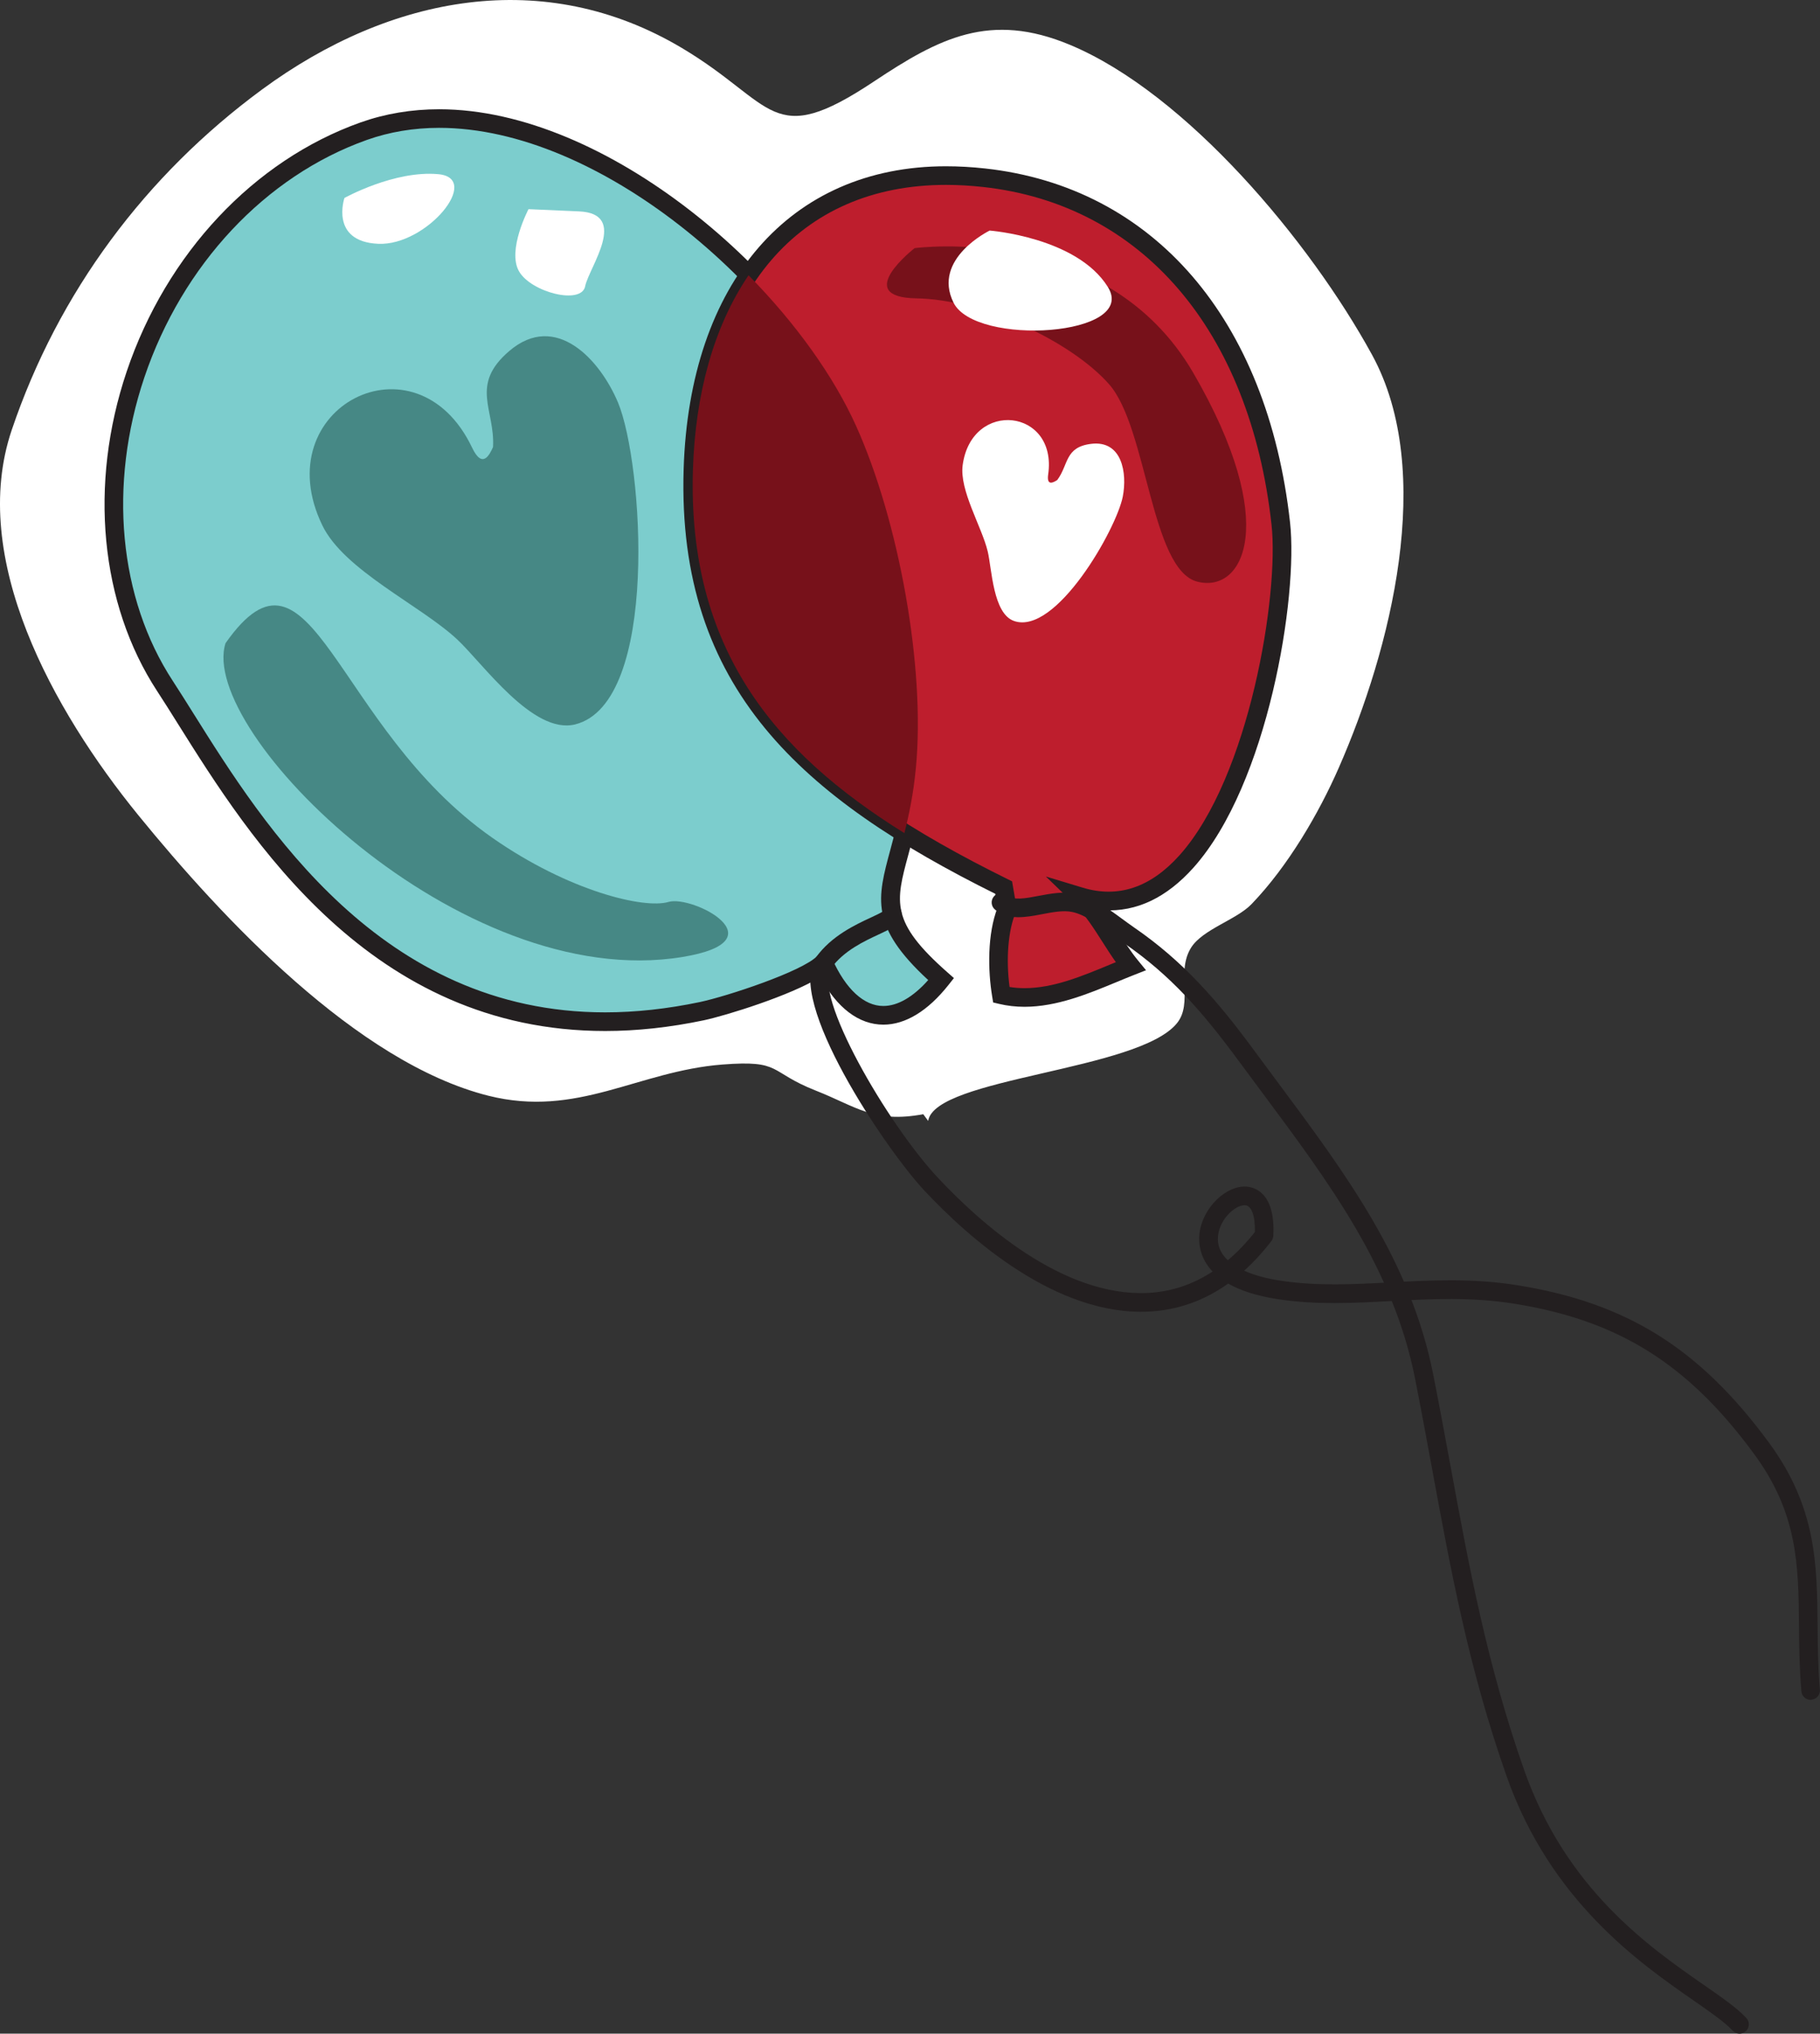 <?xml version="1.0" encoding="utf-8"?>
<!-- Generator: Adobe Illustrator 16.0.0, SVG Export Plug-In . SVG Version: 6.00 Build 0)  -->
<!DOCTYPE svg PUBLIC "-//W3C//DTD SVG 1.1//EN" "http://www.w3.org/Graphics/SVG/1.1/DTD/svg11.dtd">
<svg version="1.1" id="Layer_1" xmlns="http://www.w3.org/2000/svg" xmlns:xlink="http://www.w3.org/1999/xlink" x="0px" y="0px"
	 width="118.424px" height="132.281px" viewBox="0 0 118.424 132.281" enable-background="new 0 0 118.424 132.281"
	 xml:space="preserve">
<rect x="0" y="0" width="118.424" height="132.281" fill="#333333" stroke="none"/>
<g>
	<path fill="#FFFFFF" d="M60.074,72.475c-3.218,0.598-4.337-0.49-7-1.539c-3.102-1.224-2.168-1.994-6.063-1.693
		c-5.511,0.425-9.428,3.488-15.238,2.029C23.211,69.117,14.426,59.682,9.01,53.038C3.44,46.2-2.053,36.297,0.761,27.976
		c3.032-8.97,8.716-16.585,16.292-22.156c8.38-6.16,18.387-8.015,27.318-2.697c6.097,3.627,5.764,6.655,12.497,2.175
		c4.236-2.817,7.55-4.557,12.761-2.378c7.572,3.167,15.608,12.778,19.644,20.153c4.177,7.63,1.203,19.204-2.16,26.865
		c-1.301,2.968-3.303,6.406-5.678,8.871c-0.98,1.02-3.168,1.63-3.927,2.823c-1,1.579,0.138,3.603-0.92,4.916
		c-2.502,3.113-15.748,3.538-16.194,6.361L60.074,72.475z"/>
	<g>
		<g>
			<g>
				<path fill="#7CCDCD" d="M10.734,44.623C2.932,32.69,9.445,13.587,23.668,8.531c11.9-4.229,27.338,8.738,32.039,19.182
					c2.776,6.166,4.519,15.701,3.887,22.25c-0.744,7.707-4.098,8.671,1.643,13.729c-2.833,3.576-5.834,2.953-7.64-1.072
					c-1.139,1.16-6.261,2.801-7.932,3.153C24.771,70.173,15.679,52.182,10.734,44.623z"/>
				<path fill="#231F20" d="M39.377,67.063c-15.267,0-23.114-12.512-27.803-19.986c-0.482-0.769-0.929-1.481-1.347-2.12
					c-3.715-5.682-4.457-13.453-1.984-20.79c2.588-7.679,8.278-13.736,15.222-16.205c1.599-0.567,3.318-0.855,5.11-0.855
					c10.913,0,23.35,10.729,27.685,20.359c2.869,6.373,4.563,16.07,3.938,22.558c-0.23,2.386-0.706,4.141-1.088,5.551
					c-0.842,3.104-1.189,4.389,2.528,7.664l0.432,0.381l-0.356,0.45c-1.336,1.688-2.8,2.58-4.233,2.58
					c-1.595,0-3.033-1.094-4.103-3.102c-1.904,1.203-6.173,2.521-7.586,2.819C43.595,66.828,41.438,67.063,39.377,67.063z
					 M28.575,8.316c-1.654,0-3.236,0.265-4.704,0.786c-6.596,2.345-12.009,8.12-14.479,15.449
					c-2.355,6.987-1.664,14.367,1.85,19.739c0.421,0.645,0.873,1.364,1.359,2.14c4.556,7.263,12.181,19.42,26.776,19.42
					c1.977,0,4.05-0.227,6.163-0.671c1.766-0.373,6.64-1.982,7.624-2.985l0.622-0.634l0.363,0.811
					c0.887,1.976,2.069,3.064,3.329,3.064c0.934-0.001,1.936-0.581,2.919-1.686c-3.811-3.51-3.32-5.313-2.458-8.495
					c0.37-1.366,0.83-3.065,1.051-5.351c0.607-6.304-1.042-15.737-3.836-21.942C50.972,18.67,39.027,8.316,28.575,8.316z"/>
			</g>
			<g>
				<path fill="#BE1E2D" d="M65.31,57.734c-11.912-5.878-20.665-12.801-20.222-27.19c0.357-11.587,6.537-20.344,18.94-18.984
					c11.77,1.289,18.023,10.923,19.31,22.49c0.711,6.383-3.215,27.249-13.063,24.27c1.326,1.281,2.143,3.131,3.295,4.53
					c-2.522,0.988-5.495,2.556-8.416,1.86c-0.309-1.858-0.26-4.117,0.388-5.619L65.31,57.734z"/>
				<path fill="#231F20" d="M66.666,65.488c-0.569,0-1.126-0.063-1.651-0.188l-0.393-0.094l-0.064-0.396
					c-0.279-1.677-0.324-4.049,0.356-5.788l-0.149-0.881c-12.506-6.215-20.723-13.326-20.282-27.615
					c0.375-12.158,6.916-19.711,17.071-19.711c0.82,0,1.676,0.048,2.541,0.143c10.959,1.2,18.377,9.808,19.846,23.025
					c0.539,4.838-1.438,17.036-6.283,22.452c-1.74,1.945-3.698,2.891-5.838,2.771c0.33,0.459,0.635,0.936,0.935,1.405
					c0.427,0.667,0.827,1.298,1.285,1.853l0.53,0.646l-0.777,0.305c-0.372,0.146-0.755,0.305-1.146,0.467
					C70.829,64.635,68.771,65.488,66.666,65.488z M65.69,64.199c0.314,0.052,0.642,0.077,0.976,0.077
					c1.862,0,3.72-0.771,5.515-1.516c0.145-0.059,0.285-0.118,0.426-0.176c-0.308-0.431-0.594-0.882-0.875-1.322
					c-0.567-0.89-1.154-1.811-1.877-2.508l-1.803-1.741l2.399,0.726c2.312,0.701,4.421-0.012,6.302-2.113
					c4.551-5.084,6.487-16.982,5.982-21.509c-1.401-12.614-8.42-20.821-18.773-21.955c-0.82-0.09-1.632-0.136-2.408-0.136
					c-9.573,0-15.501,6.93-15.86,18.536C45.271,44.31,53.337,51.15,65.578,57.191l0.276,0.136l0.314,1.838l-0.07,0.165
					C65.601,60.488,65.446,62.363,65.69,64.199z"/>
			</g>
			<g>
				<path fill="#231F20" d="M117.817,110.57c-0.313,0-0.576-0.238-0.604-0.555c-0.13-1.527-0.145-2.938-0.156-4.304
					c-0.037-3.897-0.07-7.267-2.93-11.149c-4.296-5.843-8.809-8.67-15.572-9.758c-2.791-0.451-5.447-0.312-8.016-0.177
					c-2.51,0.134-4.88,0.258-7.374-0.118c-1.444-0.219-2.493-0.584-3.249-1.017c-1.574,1.122-3.309,1.731-5.182,1.821
					c-6.021,0.291-11.715-4.807-14.584-7.867c-2.531-2.704-9.064-12.396-7.047-15.186c1-1.385,2.544-2.104,3.566-2.579
					c0.272-0.128,0.6-0.279,0.767-0.385c0.022-0.202,0.147-0.389,0.346-0.481c0.302-0.145,0.664-0.011,0.806,0.292
					c0.093,0.199,0.104,0.422,0.029,0.626c-0.165,0.455-0.671,0.69-1.436,1.047c-0.963,0.448-2.28,1.062-3.096,2.19
					c-1.235,1.708,3.631,10.103,6.95,13.646c2.724,2.907,8.085,7.743,13.641,7.485c1.51-0.072,2.922-0.537,4.225-1.392
					c-0.873-0.916-0.918-1.921-0.852-2.487c0.194-1.648,1.733-3.145,3.075-3.035c0.567,0.047,1.87,0.457,1.728,3.201
					c-0.008,0.123-0.052,0.24-0.127,0.338c-0.562,0.729-1.151,1.371-1.771,1.928c0.635,0.287,1.438,0.51,2.392,0.652
					c2.369,0.358,4.682,0.237,7.129,0.107c2.633-0.139,5.354-0.282,8.271,0.188c7.113,1.146,11.852,4.111,16.355,10.236
					c3.092,4.2,3.127,7.92,3.166,11.857c0.012,1.342,0.024,2.729,0.15,4.213c0.027,0.333-0.219,0.626-0.553,0.654
					C117.853,110.57,117.835,110.57,117.817,110.57z M80.976,78.396c-0.594,0-1.588,0.863-1.72,1.972
					c-0.071,0.61,0.149,1.153,0.636,1.608c0.614-0.52,1.2-1.131,1.76-1.836c0.025-1.045-0.209-1.707-0.627-1.742
					C81.008,78.396,80.992,78.396,80.976,78.396z"/>
			</g>
			<path fill="#77111A" d="M59.514,16.14c0,0,12.428-1.692,18.127,8.107c5.696,9.803,3.274,14.376,0.256,13.585
				c-3.017-0.793-3.248-10.031-5.734-12.842c-2.484-2.81-8.291-5.519-12.535-5.583C55.385,19.34,59.514,16.14,59.514,16.14z"/>
			<path fill="#FFFFFF" d="M64.396,14.998c0,0-3.771,1.824-2.351,4.69c1.422,2.862,12.07,2.197,10.034-1.034
				C70.048,15.424,64.396,14.998,64.396,14.998z"/>
			<path fill="#FFFFFF" d="M22.412,12.877c0,0-0.966,2.835,2.193,2.981c3.156,0.146,6.78-4.264,3.916-4.528
				C25.658,11.068,22.412,12.877,22.412,12.877z"/>
			<path fill="#FFFFFF" d="M34.389,13.606c0,0-1.404,2.669-0.618,4.041c0.784,1.371,4.063,2.201,4.304,0.975
				c0.245-1.227,2.887-4.726-0.398-4.872C34.389,13.606,34.389,13.606,34.389,13.606z"/>
			<path fill="#468885" d="M14.674,41.838c5.613-7.992,7.037,5.445,17.359,12.655c4.994,3.489,9.896,4.641,11.461,4.175
				c1.564-0.465,7.354,2.529,0.896,3.582C29.933,64.612,12.85,47.563,14.674,41.838z"/>
			<g>
				<path fill="#231F20" d="M113.188,132.281c-0.164,0-0.326-0.065-0.444-0.194c-0.507-0.548-1.413-1.177-2.56-1.974
					c-3.475-2.412-9.289-6.451-12.153-14.581c-2.442-6.937-3.603-13.233-4.831-19.901c-0.355-1.928-0.719-3.902-1.124-5.953
					c-1.404-7.13-5.533-12.677-9.903-18.549c-0.513-0.688-1.029-1.383-1.545-2.083c-2.35-3.192-4.432-5.6-7.536-7.729
					c-0.269-0.185-0.536-0.381-0.804-0.578c-0.835-0.613-1.697-1.247-2.525-1.419c-0.576-0.122-1.273,0.015-1.953,0.143
					c-1.08,0.207-2.192,0.416-3.062-0.293c-0.259-0.212-0.297-0.594-0.085-0.853c0.211-0.26,0.595-0.297,0.854-0.085
					c0.43,0.352,1.188,0.208,2.067,0.04c0.757-0.144,1.617-0.305,2.425-0.14c1.088,0.226,2.059,0.939,2.997,1.63
					c0.259,0.189,0.515,0.378,0.771,0.555c3.236,2.219,5.47,4.807,7.828,8.01c0.514,0.698,1.028,1.392,1.539,2.078
					c4.455,5.985,8.664,11.639,10.121,19.038c0.406,2.056,0.771,4.035,1.127,5.968c1.219,6.62,2.371,12.872,4.781,19.719
					c2.735,7.761,8.133,11.509,11.702,13.988c1.207,0.839,2.161,1.501,2.757,2.146c0.229,0.245,0.213,0.629-0.031,0.855
					C113.481,132.229,113.335,132.281,113.188,132.281z"/>
			</g>
			<path fill="#77111A" d="M48.707,17.907c-2.268,3.338-3.467,7.731-3.619,12.637C44.73,42.175,50.38,48.926,58.847,54.191
				c0.294-1.16,0.585-2.529,0.747-4.229c0.631-6.549-1.11-16.084-3.887-22.25C54.258,24.491,51.783,21.03,48.707,17.907z"/>
			<path fill="#468885" d="M40.219,26.2c1.617,3.884,2.726,19.522-2.788,20.918c-2.757,0.696-6.024-3.986-7.695-5.537
				c-2.383-2.217-7.356-4.484-8.767-7.417c-3.696-7.656,6.111-12.697,9.752-5.04c0.684,1.433,1.152,0.418,1.36-0.048
				c0.137-2.435-1.54-4.028,1.056-6.244C36.163,20.247,39.046,23.39,40.219,26.2z"/>
			<path fill="#FFFFFF" d="M73.058,32.299c-0.408,2.104-4.351,9.055-7.082,8.092c-1.369-0.482-1.437-3.392-1.707-4.521
				c-0.386-1.614-1.855-3.979-1.629-5.622c0.592-4.292,6.178-3.665,5.563,0.612c-0.115,0.802,0.372,0.503,0.591,0.363
				c0.744-0.995,0.481-2.144,2.209-2.353C73.017,28.627,73.353,30.775,73.058,32.299z"/>
		</g>
	</g>
</g>
</svg>
